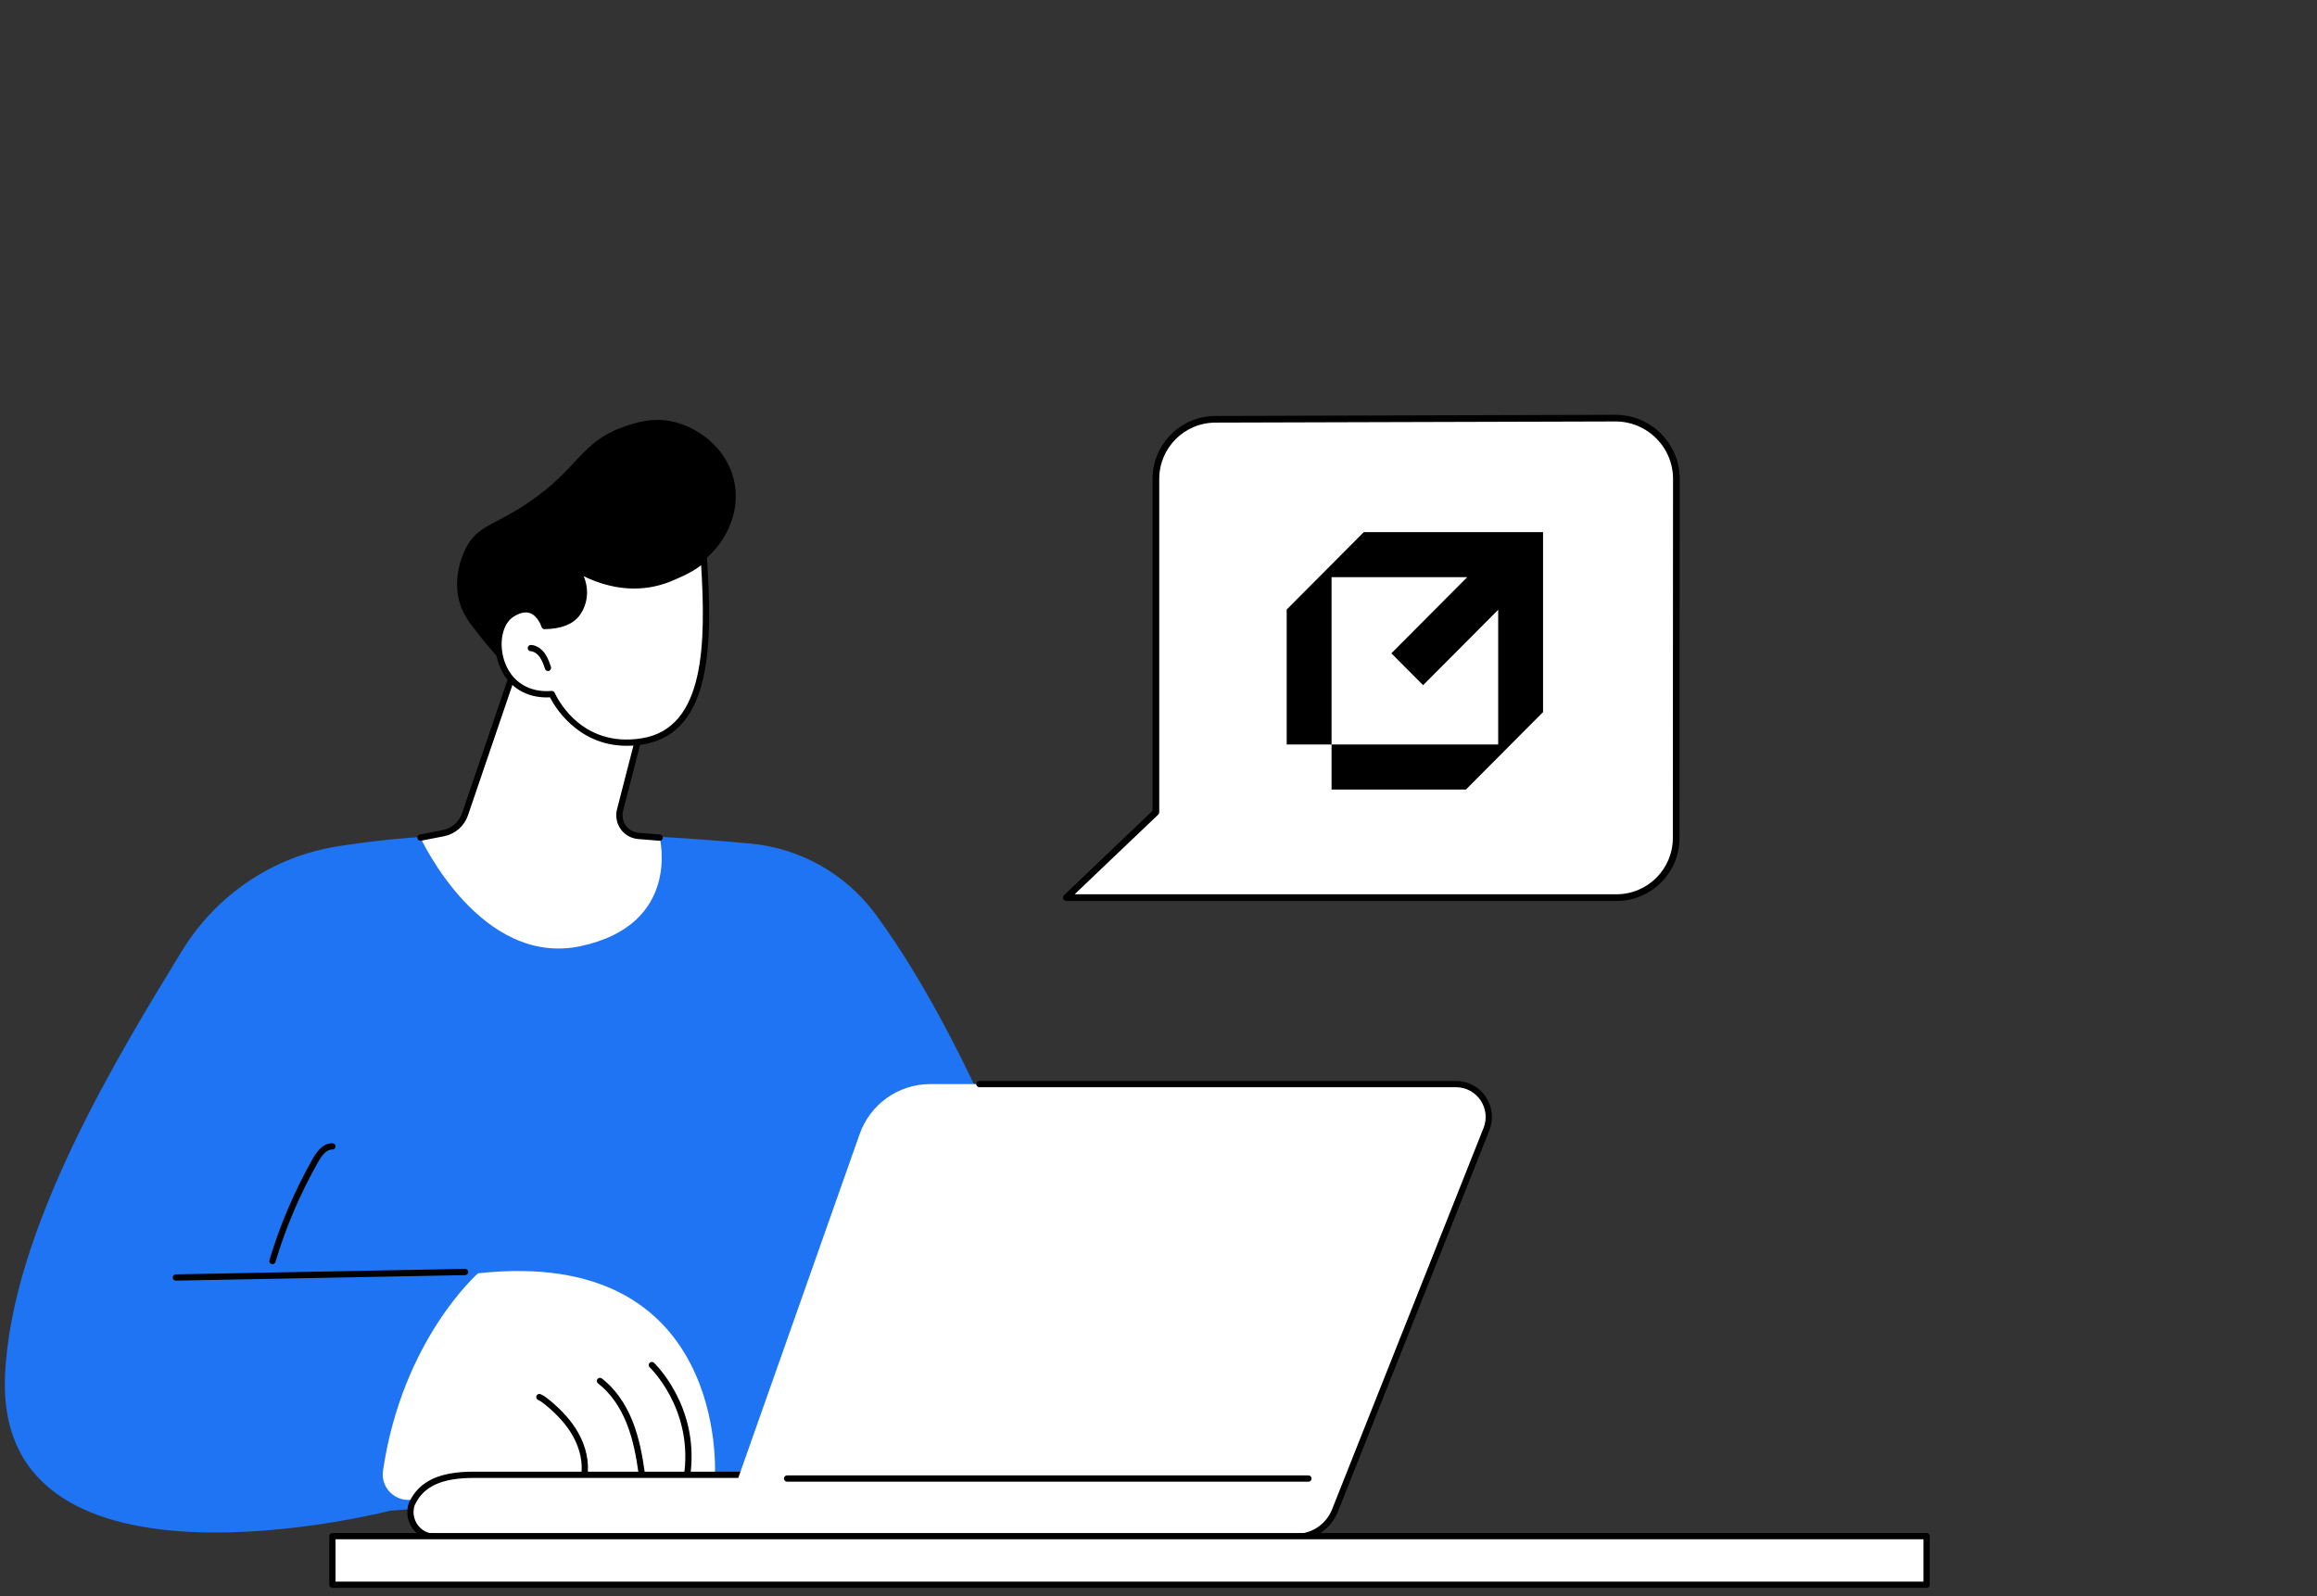 <svg width="479" height="330" viewBox="0 0 479 330" fill="none" xmlns="http://www.w3.org/2000/svg">
<rect x="0" y="0" width="479" height="330" fill="#333333" stroke="none"/>
<path d="M181.005 188.997C174.841 180.645 165.42 175.336 155.104 174.381C149.229 173.838 141.862 173.26 133.647 172.839C133.194 174.323 132.562 175.757 131.742 177.114C129.36 181.045 125.63 184.072 121.474 185.95C117.315 187.83 112.661 188.681 108.116 188.13C103.665 187.591 99.431 185.689 96.356 182.367C93.85 179.658 90.84 176.382 90.071 172.829C82.618 173.253 76.742 173.872 69.746 174.972C56.392 177.07 44.664 185.039 37.601 196.599C24.651 217.784 2.233 254.207 1.034 284.515C-0.898 333.36 80.693 312.292 80.693 312.292L166.972 305.704L218.419 265.769C218.419 265.769 202.405 217.995 181.005 188.997Z" fill="#1E74F2"/>
<path d="M79.18 304.011C78.573 308.125 82.724 311.303 86.516 309.617C94.263 306.173 102.658 304.437 111.133 304.522L147.792 304.89C147.792 304.89 150.654 257.506 98.826 263.23C98.826 263.23 83.186 276.879 79.181 304.01L79.18 304.011Z" fill="white"/>
<path d="M120.791 305.474C120.771 305.474 120.753 305.474 120.733 305.471C120.517 305.438 120.365 305.237 120.397 305.018C120.782 302.376 120.165 299.441 118.659 296.752C117.397 294.498 115.53 292.37 112.949 290.252C112.46 289.85 111.931 289.435 111.339 289.174C111.138 289.086 111.046 288.852 111.135 288.649C111.223 288.448 111.456 288.356 111.658 288.445C112.345 288.745 112.922 289.198 113.453 289.636C116.111 291.82 118.039 294.02 119.352 296.363C120.943 299.204 121.593 302.318 121.185 305.134C121.156 305.333 120.986 305.474 120.791 305.474Z" fill="black" stroke="black" stroke-width="0.5"/>
<path d="M132.639 304.792C132.444 304.792 132.275 304.649 132.246 304.45C131.802 301.308 131.164 297.63 129.796 294.188C128.382 290.632 126.305 287.729 123.79 285.792C123.617 285.658 123.583 285.408 123.718 285.232C123.852 285.058 124.101 285.024 124.276 285.16C126.903 287.184 129.068 290.203 130.536 293.893C131.935 297.415 132.585 301.149 133.037 304.339C133.067 304.556 132.916 304.759 132.699 304.79C132.679 304.792 132.661 304.794 132.643 304.794L132.639 304.792Z" fill="black" stroke="black" stroke-width="0.5"/>
<path d="M142.131 304.792C142.115 304.792 142.101 304.792 142.084 304.788C141.866 304.763 141.711 304.564 141.736 304.345C143.334 290.918 134.573 282.567 134.485 282.484C134.324 282.333 134.315 282.082 134.465 281.92C134.615 281.759 134.866 281.75 135.026 281.901C135.118 281.986 144.17 290.616 142.525 304.439C142.501 304.641 142.33 304.79 142.131 304.79V304.792Z" fill="black" stroke="black" stroke-width="0.5"/>
<path d="M266.954 317.717H90.06C89.013 317.717 87.964 317.447 87.101 316.851C85.079 315.455 84.376 312.958 85.176 310.813C87.261 306.423 91.573 304.879 97.947 304.879H278.561L276.217 311.269C274.773 315.146 271.08 317.715 266.954 317.715V317.717Z" fill="white"/>
<path d="M266.954 318.117H90.06C88.865 318.117 87.763 317.793 86.875 317.181C84.768 315.727 83.916 313.052 84.802 310.675C86.841 306.382 90.891 304.482 97.947 304.482H278.561C278.691 304.482 278.812 304.546 278.888 304.652C278.962 304.759 278.98 304.895 278.934 305.018L276.591 311.408C275.096 315.421 271.223 318.115 266.954 318.115V318.117ZM97.947 305.279C91.237 305.279 87.409 307.039 85.534 310.985C84.79 312.987 85.521 315.278 87.326 316.524C88.081 317.043 89.025 317.318 90.06 317.318H266.954C270.892 317.318 274.466 314.832 275.845 311.131L277.992 305.279H97.949H97.947Z" fill="black" stroke="black" stroke-width="0.5"/>
<path d="M267.957 317.717C271.494 317.717 274.675 315.553 275.984 312.258L307.3 233.415C308.131 231.323 307.874 228.953 306.614 227.09C305.354 225.227 303.256 224.109 301.011 224.109H192.294C185.743 224.109 179.902 228.251 177.716 234.445L148.321 317.717H267.958H267.957Z" fill="white"/>
<path d="M267.957 318.117H148.319C148.099 318.117 147.922 317.938 147.922 317.719C147.922 317.5 148.099 317.32 148.319 317.32H267.957C271.351 317.32 274.357 315.276 275.616 312.111L306.932 233.268C307.715 231.296 307.473 229.071 306.287 227.314C305.099 225.558 303.127 224.509 301.013 224.509H202.459C202.239 224.509 202.062 224.33 202.062 224.111C202.062 223.892 202.239 223.713 202.459 223.713H301.013C303.393 223.713 305.61 224.892 306.946 226.869C308.282 228.844 308.553 231.349 307.672 233.565L276.356 312.408C274.978 315.877 271.681 318.119 267.96 318.119L267.957 318.117Z" fill="black" stroke="black" stroke-width="0.5"/>
<path d="M270.501 306.052H162.713C162.493 306.052 162.316 305.873 162.316 305.654C162.316 305.435 162.493 305.255 162.713 305.255H270.501C270.721 305.255 270.898 305.435 270.898 305.654C270.898 305.873 270.721 306.052 270.501 306.052Z" fill="black" stroke="black" stroke-width="0.5"/>
<path d="M36.355 264.49C36.138 264.49 35.961 264.317 35.958 264.099C35.954 263.878 36.127 263.697 36.348 263.694L96.132 262.555C96.36 262.548 96.533 262.725 96.537 262.946C96.54 263.167 96.367 263.348 96.147 263.352L36.362 264.49H36.355Z" fill="black" stroke="black" stroke-width="0.5"/>
<path d="M56.321 261.088C56.283 261.088 56.245 261.083 56.207 261.072C55.998 261.008 55.879 260.786 55.94 260.576C58.118 253.304 61.12 246.274 64.863 239.68C65.632 238.325 66.873 236.538 68.733 236.592C68.951 236.6 69.124 236.784 69.117 237.003C69.11 237.224 68.926 237.4 68.707 237.389C67.286 237.337 66.223 238.897 65.557 240.074C61.843 246.617 58.863 253.592 56.704 260.805C56.651 260.978 56.494 261.09 56.323 261.09L56.321 261.088Z" fill="black" stroke="black" stroke-width="0.5"/>
<path d="M106.809 137.017L96.127 168.342C95.444 170.345 93.747 171.828 91.676 172.232L86.92 173.159C86.92 173.159 99.285 200.085 120.121 195.574C140.959 191.063 136.377 173.159 136.377 173.159L131.969 172.802C129.33 172.589 127.52 170.039 128.183 167.466L133.138 148.214C133.138 148.214 112.946 131.889 106.807 137.015L106.809 137.017Z" fill="white"/>
<path d="M86.922 173.559C86.736 173.559 86.57 173.427 86.532 173.237C86.49 173.021 86.631 172.811 86.846 172.77L91.602 171.843C93.527 171.466 95.118 170.077 95.753 168.216L106.433 136.888C106.457 136.819 106.498 136.758 106.554 136.711C112.872 131.434 132.553 147.231 133.389 147.907C133.51 148.004 133.564 148.165 133.524 148.316L128.57 167.567C128.282 168.679 128.501 169.854 129.164 170.789C129.828 171.723 130.863 172.313 132.002 172.406L136.409 172.762C136.628 172.781 136.79 172.973 136.774 173.192C136.756 173.411 136.57 173.575 136.346 173.557L131.939 173.201C130.565 173.088 129.317 172.379 128.517 171.252C127.717 170.124 127.455 168.71 127.8 167.368L132.692 148.368C130.597 146.711 112.751 132.867 107.15 137.256L96.506 168.473C95.78 170.604 93.958 172.194 91.756 172.625L87 173.552C86.974 173.557 86.949 173.559 86.924 173.559H86.922Z" fill="black" stroke="black" stroke-width="0.5"/>
<path d="M151.813 99.665C153.638 108.702 146.623 116.898 140.559 118.408C140.344 118.461 140.129 118.509 139.918 118.555C139.788 119.002 139.629 119.451 139.426 119.893C137.039 125.131 130.211 127.679 124.476 127.157C122.813 128.943 120.648 131.427 118.352 134.569C111.017 144.602 105.812 140.09 98.192 130.156C97.178 128.834 95.715 127.145 94.957 124.344C93.451 118.783 96.056 113.774 96.389 113.159C98.875 108.545 102.074 108.717 109.109 103.978C119.802 96.773 119.989 91.267 129.18 88.154C131.612 87.33 134.676 86.335 138.498 87.039C144.06 88.062 150.374 92.527 151.815 99.665H151.813Z" fill="black"/>
<path d="M114.087 143.485C114.087 143.485 119.262 155.472 132.816 153.257C146.371 151.043 146.714 133.749 145.502 115.371C144.146 117.108 141.115 118.444 138.72 119.466C128.972 123.623 120.206 118.173 118.915 117.474C121.237 120.336 121.241 124.222 119.285 126.853C118.205 128.306 116.171 129.354 112.57 129.415C112.57 129.415 110.853 123.659 105.74 127C100.626 130.341 102.528 144.441 114.085 143.483L114.087 143.485Z" fill="white"/>
<path d="M129.584 153.925C119.316 153.925 114.639 145.5 113.847 143.901C108.818 144.218 104.889 141.67 103.309 137.046C101.912 132.952 102.885 128.394 105.527 126.667C107.161 125.598 108.654 125.3 109.961 125.781C111.72 126.428 112.578 128.285 112.854 129.01C115.802 128.912 117.861 128.108 118.969 126.616C120.898 124.021 120.751 120.364 118.61 117.725C118.491 117.579 118.491 117.367 118.612 117.22C118.733 117.073 118.939 117.034 119.106 117.122C119.173 117.159 119.262 117.209 119.368 117.269C127.741 121.979 134.43 120.863 138.567 119.098C140.671 118.2 143.85 116.845 145.192 115.125C145.293 114.995 145.464 114.942 145.621 114.989C145.778 115.038 145.89 115.179 145.901 115.344C147.041 132.662 147.069 151.332 132.881 153.65C131.724 153.839 130.624 153.925 129.584 153.925ZM114.087 143.086C114.244 143.086 114.389 143.181 114.452 143.325C114.659 143.803 119.675 154.999 132.751 152.863C146.037 150.691 146.221 133.021 145.165 116.318C143.673 117.713 141.256 118.815 138.874 119.831C134.764 121.584 128.245 122.725 120.125 118.58C121.587 121.314 121.432 124.628 119.601 127.092C118.301 128.841 115.938 129.758 112.576 129.814H112.568C112.393 129.814 112.238 129.698 112.188 129.529C112.18 129.506 111.462 127.179 109.678 126.527C108.62 126.14 107.367 126.411 105.955 127.333C103.604 128.869 102.771 133.021 104.057 136.785C105.539 141.125 109.275 143.481 114.053 143.085C114.064 143.085 114.074 143.085 114.085 143.085L114.087 143.086Z" fill="black" stroke="black" stroke-width="0.5"/>
<path d="M113.289 138.466C113.123 138.466 112.969 138.36 112.913 138.196C112.617 137.325 112.31 136.425 111.779 135.684C111.22 134.902 110.467 134.424 109.714 134.371C109.495 134.357 109.329 134.167 109.344 133.946C109.358 133.727 109.555 133.56 109.768 133.577C110.757 133.645 111.727 134.245 112.424 135.219C113.022 136.055 113.348 137.011 113.664 137.937C113.735 138.145 113.625 138.371 113.417 138.442C113.374 138.456 113.33 138.464 113.289 138.464V138.466Z" fill="black" stroke="black" stroke-width="0.5"/>
<path d="M398.292 317.561H68.718V327.602H398.292V317.561Z" fill="white"/>
<path d="M398.292 328H68.718C68.498 328 68.321 327.821 68.321 327.602V317.561C68.321 317.34 68.498 317.163 68.718 317.163H398.29C398.511 317.163 398.688 317.342 398.688 317.561V327.602C398.688 327.823 398.511 328 398.29 328H398.292ZM69.115 327.203H397.893V317.961H69.115V327.203Z" fill="black" stroke="black" stroke-width="0.5"/>
<path d="M334.193 185.561H220.441L238.963 167.904V98.991C238.963 92.192 244.482 86.678 251.288 86.678L333.934 86.441C340.938 86.421 346.613 92.116 346.561 99.113L346.519 173.248C346.519 180.048 341 185.561 334.193 185.561Z" fill="white"/>
<path d="M334.194 186H220.442C220.262 186 220.1 185.89 220.032 185.725C219.967 185.557 220.006 185.368 220.138 185.242L238.524 167.714V98.991C238.524 91.958 244.251 86.237 251.291 86.237L333.934 86C337.447 86.008 340.733 87.352 343.208 89.835C345.681 92.317 347.03 95.613 347.002 99.115L346.961 173.248C346.961 180.279 341.234 186 334.194 186ZM221.539 185.121H334.194C340.747 185.121 346.08 179.794 346.08 173.246L346.122 99.109C346.146 95.841 344.889 92.768 342.583 90.453C340.286 88.148 337.228 86.877 333.972 86.877H333.936L251.291 87.115C244.736 87.115 239.404 92.441 239.404 98.989V167.902C239.404 168.022 239.354 168.137 239.269 168.221L221.539 185.121Z" fill="black" stroke="black" stroke-width="0.5"/>
<path fill-rule="evenodd" clip-rule="evenodd" d="M319 110H281.899V110.043L266.042 125.966H266V153.907H275.275V163.22H303.101V163.17L318.951 147.254H319V110ZM303.323 119.314H275.275V153.907H309.726V126.056L294.201 141.645L287.642 135.06L303.323 119.314Z" fill="black"/>
</svg>
